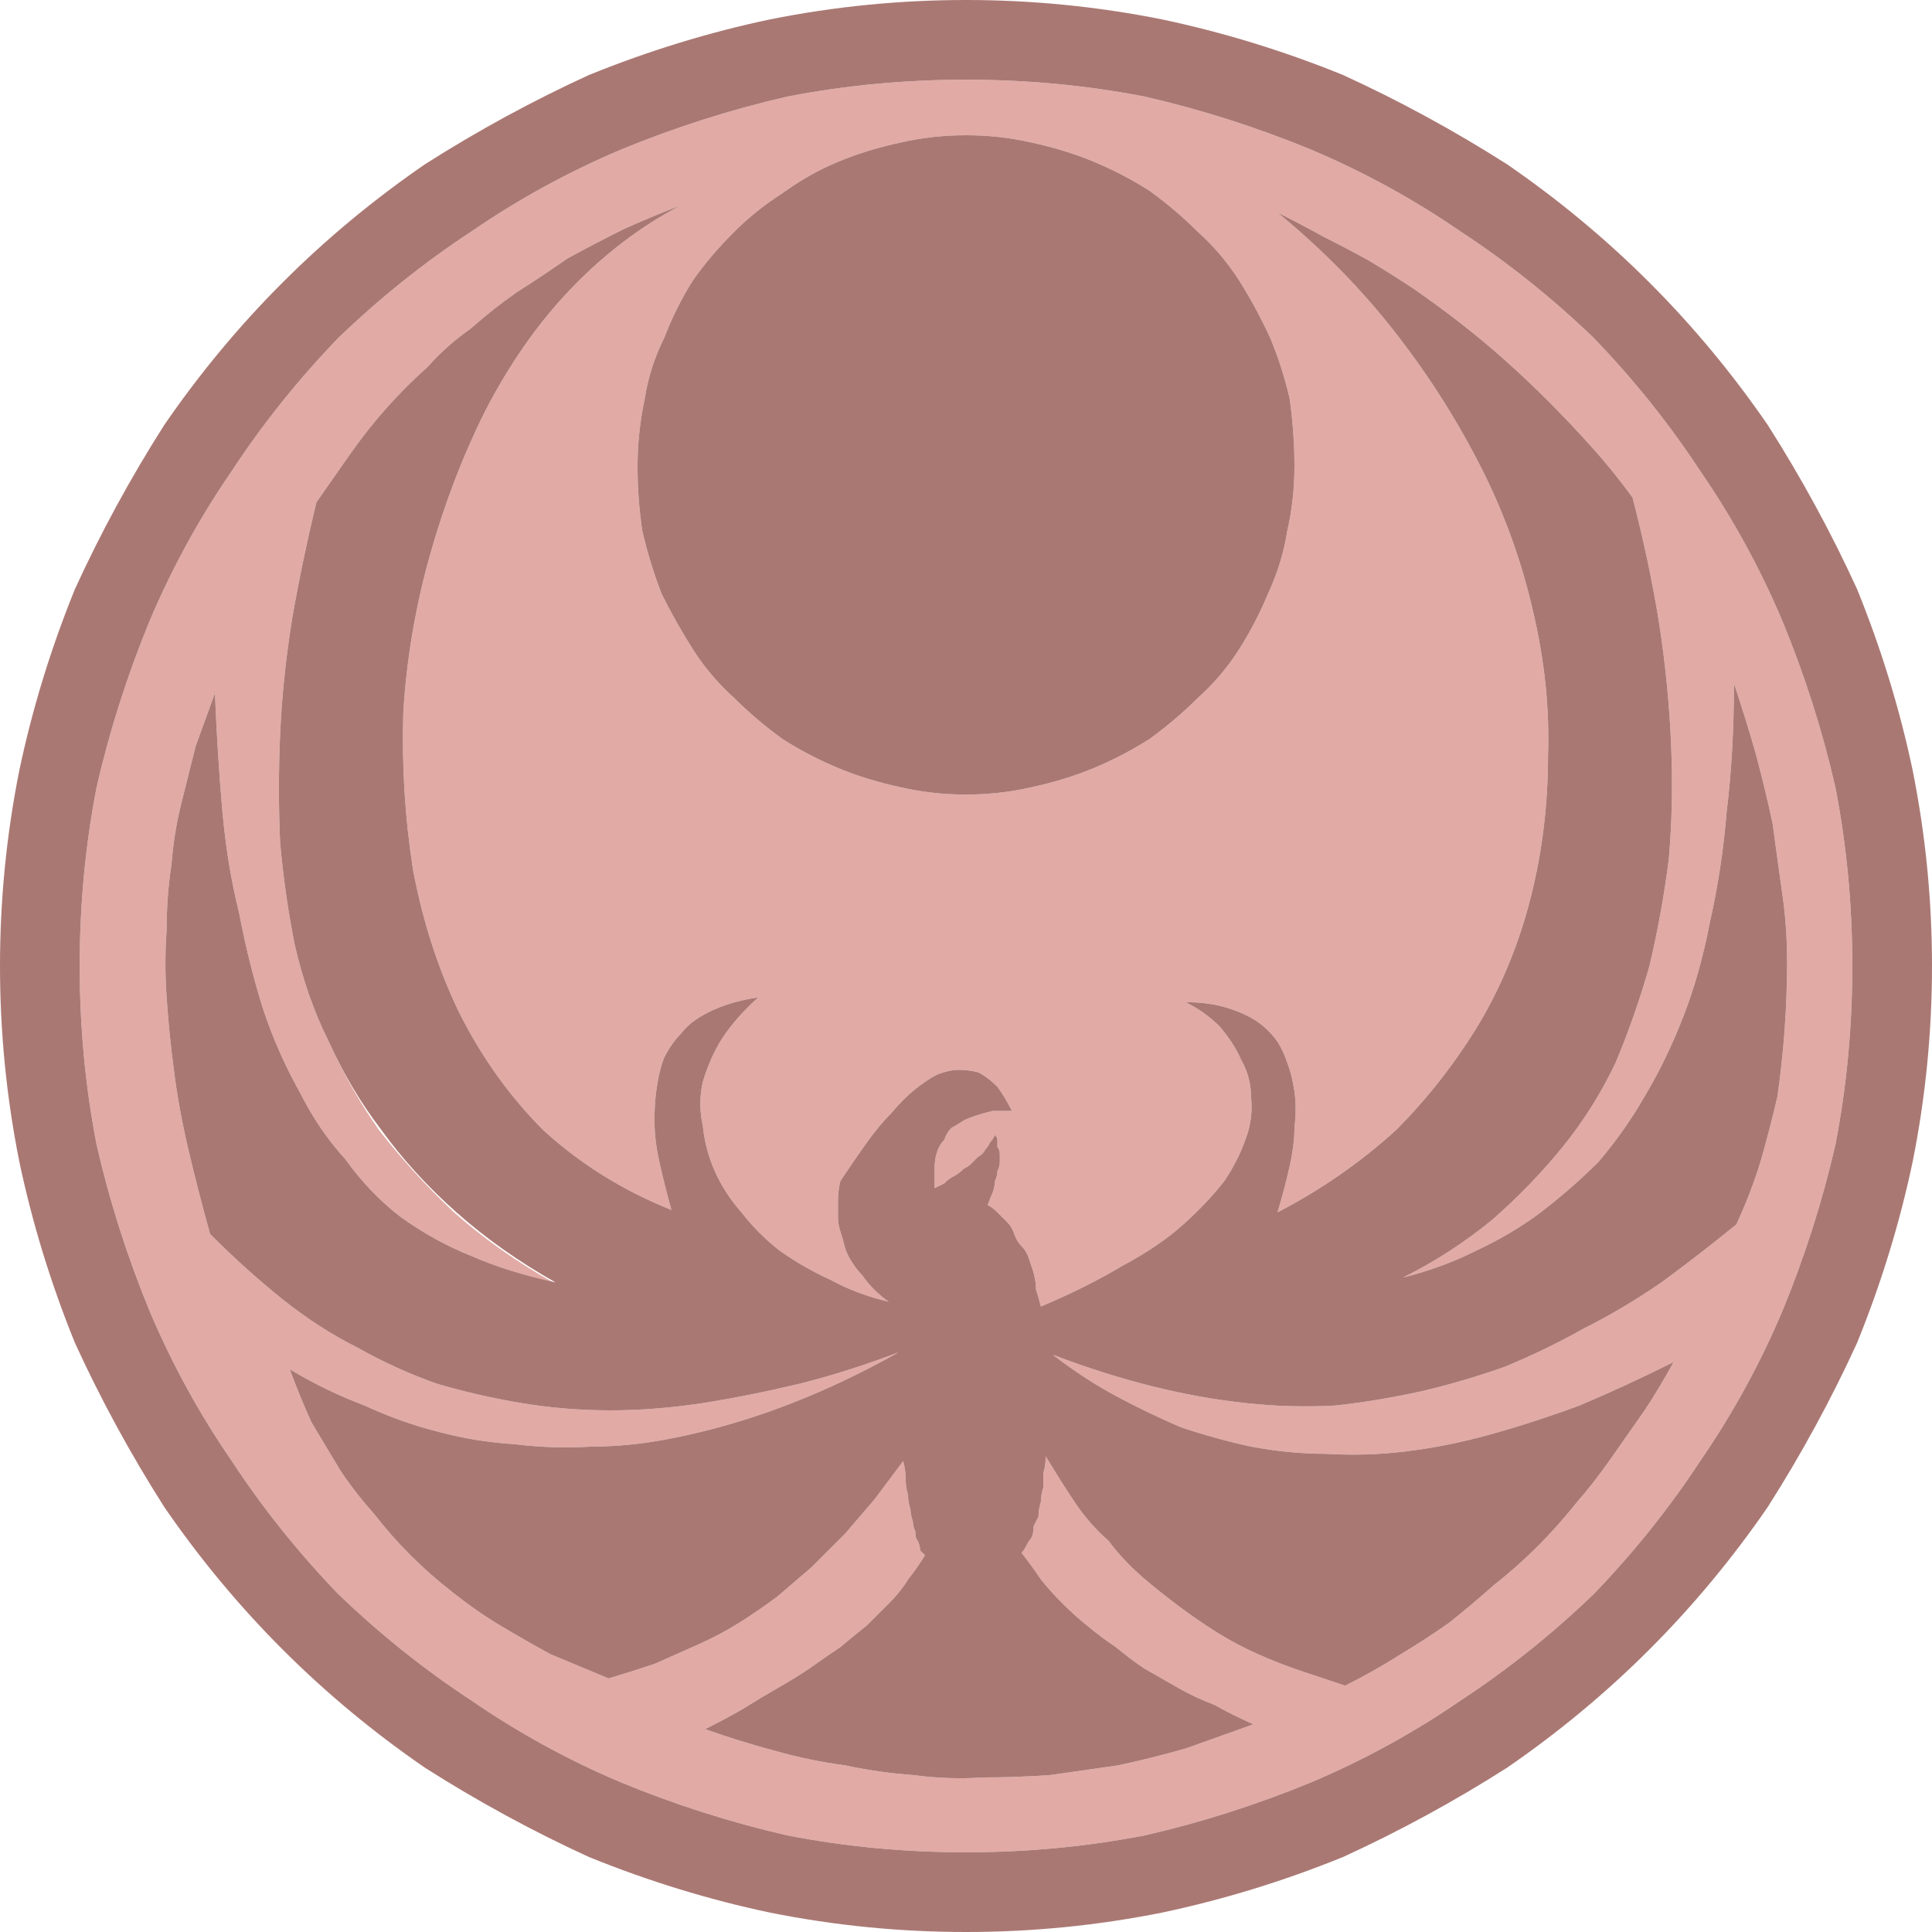 <svg xmlns="http://www.w3.org/2000/svg" width="40" height="40"><g fill-rule="evenodd"><path fill="#e1aaa5" d="M20 1.65q1.9 0 3.7.35 1.75.4 3.45 1.1 1.65.7 3.1 1.7Q31.7 5.75 33 7q1.25 1.3 2.2 2.75 1 1.45 1.7 3.1.7 1.7 1.1 3.45.35 1.8.35 3.7T38 23.7q-.4 1.75-1.1 3.45-.7 1.65-1.7 3.1Q34.25 31.7 33 33q-1.3 1.25-2.75 2.2-1.45 1-3.1 1.7-1.7.7-3.45 1.1-1.8.35-3.7.35T16.3 38q-1.75-.4-3.45-1.1-1.65-.7-3.1-1.7Q8.3 34.25 7 33q-1.25-1.3-2.2-2.75-1-1.45-1.7-3.1-.7-1.7-1.1-3.45-.35-1.8-.35-3.7T2 16.3q.4-1.75 1.1-3.45.7-1.65 1.7-3.1Q5.75 8.3 7 7q1.3-1.25 2.75-2.2 1.45-1 3.1-1.7 1.7-.7 3.45-1.1 1.8-.35 3.7-.35m-5.9 2.6Q12.85 4.9 11.8 6q-1 1.05-1.75 2.5-.7 1.4-1.15 3t-.55 3.25q-.05 1.65.2 3.25.3 1.6.95 2.95.7 1.4 1.75 2.45 1.15 1.05 2.65 1.65-.15-.55-.25-1t-.1-.85.05-.7q.05-.35.15-.6.15-.3.35-.5.15-.2.4-.35t.55-.25.65-.15q-.45.4-.75.85-.25.4-.4.9-.1.45 0 .9.05.5.25.95t.55.85q.35.45.8.8.5.35 1.05.6.55.3 1.2.45-.15-.1-.3-.25t-.25-.3q-.1-.1-.2-.25t-.15-.3q-.05-.2-.1-.35t-.05-.3v-.35q0-.2.05-.4.3-.45.55-.8t.5-.6q.25-.3.5-.5t.45-.3q.25-.1.45-.1t.4.05q.2.1.4.3.15.2.3.5h-.4q-.2.05-.35.1t-.25.1q-.15.1-.25.15-.1.1-.15.25-.1.1-.15.25t-.05.35 0 .4l.2-.1q.1-.1.2-.15t.2-.15q.1-.05.15-.1l.15-.15q.1-.05.15-.15.05-.05.1-.15.05-.05.1-.15.05.05.05.1v.15q.05.05.05.15v.15q0 .1-.05.2 0 .1-.05.2 0 .1-.05.25-.05.1-.1.25.1.05.2.15t.2.2.15.25.15.25.15.25.1.3q.05.2.05.35.05.15.1.35.95-.4 1.7-.85.75-.4 1.25-.85t.85-.9q.3-.45.45-.9.15-.4.1-.85 0-.4-.2-.75-.15-.35-.45-.7-.3-.3-.7-.5.45 0 .8.1t.6.25.45.4q.15.2.25.5.1.25.15.6t0 .75q0 .35-.1.8t-.25.95q1.35-.7 2.45-1.7 1-1 1.75-2.25.7-1.2 1.05-2.6t.35-2.9q.05-1.45-.3-2.95-.35-1.55-1.05-2.95-.75-1.5-1.8-2.85t-2.45-2.5q.5.25.95.5.5.25.95.5.5.3.95.6.5.35.95.7t.9.75.9.85.9.95.85 1.05q.35 1.35.55 2.6.2 1.3.25 2.55.05 1.2-.05 2.35-.15 1.15-.4 2.2-.3 1.05-.7 2-.45.95-1.1 1.75t-1.45 1.5q-.85.7-1.85 1.2.8-.2 1.5-.55.75-.35 1.35-.8.65-.5 1.2-1.05.55-.65.95-1.35.45-.75.8-1.65t.55-1.95q.25-1.1.35-2.3.15-1.25.15-2.65.25.75.45 1.45.2.75.35 1.45.1.75.2 1.45t.1 1.4-.05 1.4-.15 1.4q-.15.65-.35 1.35-.2.65-.5 1.3-.8.65-1.55 1.2-.8.55-1.6.95-.8.45-1.65.8-.85.3-1.7.5-.9.2-1.8.3-.95.05-1.85-.05-.95-.1-1.95-.35t-2.05-.65q.65.5 1.3.85t1.35.65q.75.25 1.45.4.8.15 1.55.15.85.05 1.65-.05.85-.1 1.75-.35t1.85-.6q.95-.4 1.95-.9-.3.55-.6 1l-.7 1q-.35.5-.7.9-.4.5-.8.9-.45.45-.9.8-.45.4-.95.8-.5.35-1 .65-.55.35-1.15.65l-.9-.3q-.45-.15-.9-.35t-.85-.45-.8-.55-.75-.6q-.4-.35-.7-.75-.4-.35-.7-.8t-.6-.95q0 .2-.05.35v.3q-.05.15-.05.3-.05.15-.05.3l-.1.2q0 .15-.05.25-.05.05-.1.15t-.1.15q.2.25.4.55.2.25.45.5t.5.45q.3.25.6.45.3.25.6.45l.7.4q.35.2.75.35.35.2.8.4l-1.4.5q-.7.2-1.4.35l-1.4.2q-.7.05-1.4.05-.7.05-1.45-.05-.7-.05-1.4-.2-.75-.1-1.45-.3-.75-.2-1.45-.45.4-.2.75-.4.4-.25.75-.45t.65-.4q.35-.25.65-.45.3-.25.55-.45l.45-.45q.25-.25.4-.5.2-.25.35-.5l-.1-.1q0-.1-.05-.2-.05-.05-.05-.2-.05-.1-.05-.2-.05-.15-.05-.25-.05-.15-.05-.3-.05-.15-.05-.35 0-.15-.05-.35l-.6.8-.6.7-.7.7-.7.6q-.4.3-.8.55t-.85.45-.9.4q-.45.15-.95.3l-1.2-.5q-.55-.3-1.05-.6t-1-.7q-.45-.35-.85-.75t-.75-.85q-.4-.45-.7-.9l-.6-1q-.25-.55-.45-1.1.75.45 1.55.75.75.35 1.55.55.75.2 1.55.25.8.1 1.6.05.75 0 1.55-.15t1.6-.4 1.6-.6 1.6-.8q-1.05.4-2.05.65-1.05.25-2 .4-1 .15-1.9.15-.95 0-1.85-.15t-1.75-.4q-.85-.3-1.65-.75-.8-.4-1.55-1t-1.5-1.35q-.25-.9-.45-1.75t-.3-1.65q-.1-.75-.15-1.5-.05-.7 0-1.4 0-.7.1-1.35.05-.65.2-1.25t.3-1.2l.4-1.1q.05 1.25.15 2.4t.35 2.15q.2 1.05.5 2 .3.9.75 1.7.4.8.95 1.4.5.7 1.15 1.2.7.5 1.45.8.8.35 1.7.55-1.15-.65-2.05-1.45-.85-.8-1.55-1.7-.6-.85-1.05-1.85-.45-.9-.7-2-.2-1-.3-2.1-.05-1.1 0-2.25t.25-2.4q.2-1.15.5-2.4l.7-1q.35-.5.75-.95t.85-.85q.4-.45.9-.8.45-.4.95-.75.55-.35 1.05-.7.55-.3 1.15-.6.55-.25 1.2-.5M20 2.8q.7 0 1.35.15.7.15 1.3.4t1.15.6q.55.4 1 .85.5.45.85 1T26.3 7q.25.6.4 1.25.1.7.1 1.4T26.65 11q-.1.65-.4 1.3-.25.6-.6 1.15t-.85 1q-.45.45-1 .85-.55.35-1.15.6t-1.3.4q-.65.15-1.35.15t-1.35-.15q-.7-.15-1.3-.4t-1.15-.6q-.55-.4-1-.85-.5-.45-.85-1t-.65-1.15q-.25-.65-.4-1.3-.1-.65-.1-1.35t.15-1.4q.1-.65.4-1.25.25-.65.6-1.2.35-.5.85-1 .45-.45 1-.8.55-.4 1.15-.65t1.3-.4Q19.3 2.8 20 2.8"/><path fill="#aa7873" d="M20 0q2.05 0 4.05.4 1.9.4 3.75 1.15 1.75.8 3.4 1.85 1.6 1.1 2.95 2.45T36.6 8.8q1.05 1.65 1.85 3.4.75 1.85 1.15 3.75.4 2 .4 4.05t-.4 4.05q-.4 1.9-1.15 3.75-.8 1.75-1.85 3.4-1.1 1.6-2.45 2.95T31.2 36.6q-1.65 1.05-3.4 1.85-1.85.75-3.75 1.15-2 .4-4.05.4t-4.05-.4q-1.9-.4-3.75-1.15-1.75-.8-3.4-1.85-1.6-1.1-2.95-2.45T3.4 31.2q-1.05-1.65-1.85-3.4Q.8 25.95.4 24.05 0 22.05 0 20t.4-4.05q.4-1.9 1.15-3.75.8-1.75 1.85-3.4 1.1-1.6 2.45-2.95T8.8 3.4q1.65-1.05 3.4-1.85Q14.05.8 15.95.4q2-.4 4.05-.4m0 1.65q1.9 0 3.7.35 1.75.4 3.45 1.1 1.65.7 3.1 1.7Q31.7 5.75 33 7q1.25 1.3 2.2 2.75 1 1.45 1.7 3.1.7 1.7 1.1 3.45.35 1.8.35 3.7T38 23.7q-.4 1.75-1.1 3.45-.7 1.65-1.7 3.1Q34.25 31.7 33 33q-1.3 1.25-2.75 2.2-1.45 1-3.1 1.7-1.7.7-3.45 1.1-1.8.35-3.7.35T16.3 38q-1.75-.4-3.45-1.1-1.65-.7-3.1-1.7Q8.3 34.25 7 33q-1.25-1.3-2.2-2.75-1-1.45-1.7-3.1-.7-1.7-1.1-3.45-.35-1.8-.35-3.7T2 16.3q.4-1.75 1.1-3.45.7-1.65 1.7-3.1Q5.75 8.3 7 7q1.3-1.25 2.75-2.2 1.45-1 3.1-1.7 1.7-.7 3.45-1.1 1.8-.35 3.7-.35m-5.9 2.6Q12.85 4.9 11.8 6q-1 1.05-1.75 2.5-.7 1.4-1.15 3t-.55 3.25q-.05 1.65.2 3.25.3 1.6.95 2.95.7 1.4 1.75 2.45 1.15 1.05 2.65 1.65-.15-.55-.25-1t-.1-.85.05-.7q.05-.35.15-.6.15-.3.35-.5.15-.2.4-.35t.55-.25.65-.15q-.45.4-.75.85-.25.4-.4.9-.1.45 0 .9.05.5.25.95t.55.85q.35.45.8.8.5.35 1.05.6.55.3 1.2.45-.15-.1-.3-.25t-.25-.3q-.1-.1-.2-.25t-.15-.3q-.05-.2-.1-.35t-.05-.3v-.35q0-.2.05-.4.3-.45.55-.8t.5-.6q.25-.3.5-.5t.45-.3q.25-.1.45-.1t.4.05q.2.1.4.3.15.2.3.5h-.4q-.2.05-.35.1t-.25.1q-.15.1-.25.15-.1.1-.15.25-.1.1-.15.25t-.05.35 0 .4l.2-.1q.1-.1.2-.15t.2-.15q.1-.05.15-.1l.15-.15q.1-.05.15-.15.05-.05.1-.15.05-.05.1-.15.05.05.05.1v.15q.05.05.05.15v.15q0 .1-.05.2 0 .1-.05.2 0 .1-.05.25-.05.1-.1.25.1.05.2.15t.2.2.15.25.15.25.15.25.1.3q.05.2.05.35.05.15.1.35.95-.4 1.7-.85.75-.4 1.25-.85t.85-.9q.3-.45.45-.9.15-.4.1-.85 0-.4-.2-.75-.15-.35-.45-.7-.3-.3-.7-.5.45 0 .8.1t.6.25.45.4q.15.2.25.5.1.25.15.6t0 .75q0 .35-.1.8t-.25.95q1.35-.7 2.45-1.7 1-1 1.75-2.25.7-1.2 1.05-2.6t.35-2.9q.05-1.45-.3-2.95-.35-1.55-1.05-2.95-.75-1.5-1.8-2.85t-2.45-2.5q.5.25.95.5.5.25.95.5.5.3.95.6.5.35.95.7t.9.75.9.85.9.95.85 1.05q.35 1.35.55 2.6.2 1.3.25 2.55.05 1.2-.05 2.35-.15 1.15-.4 2.2-.3 1.05-.7 2-.45.95-1.1 1.75t-1.45 1.5q-.85.7-1.85 1.2.8-.2 1.5-.55.75-.35 1.35-.8.65-.5 1.2-1.05.55-.65.95-1.35.45-.75.8-1.65t.55-1.95q.25-1.1.35-2.3.15-1.25.15-2.65.25.75.45 1.45.2.75.35 1.45.1.75.2 1.45t.1 1.4-.05 1.4-.15 1.4q-.15.65-.35 1.35-.2.65-.5 1.3-.8.65-1.55 1.2-.8.55-1.6.95-.8.45-1.65.8-.85.3-1.7.5-.9.2-1.8.3-.95.05-1.85-.05-.95-.1-1.95-.35t-2.05-.65q.65.5 1.3.85t1.35.65q.75.25 1.45.4.8.15 1.55.15.85.05 1.65-.05.85-.1 1.75-.35t1.85-.6q.95-.4 1.95-.9-.3.55-.6 1l-.7 1q-.35.5-.7.9-.4.5-.8.9-.45.45-.9.8-.45.4-.95.8-.5.35-1 .65-.55.35-1.15.65l-.9-.3q-.45-.15-.9-.35t-.85-.45-.8-.55-.75-.6q-.4-.35-.7-.75-.4-.35-.7-.8t-.6-.95q0 .2-.05.35v.3q-.05.15-.05.3-.05.15-.05.3l-.1.2q0 .15-.05.25-.05.05-.1.15t-.1.15q.2.25.4.55.2.25.45.5t.5.45q.3.25.6.45.3.25.6.45l.7.4q.35.2.75.35.35.2.8.4l-1.4.5q-.7.2-1.4.35l-1.4.2q-.7.05-1.4.05-.7.05-1.45-.05-.7-.05-1.4-.2-.75-.1-1.45-.3-.75-.2-1.45-.45.4-.2.75-.4.4-.25.75-.45t.65-.4q.35-.25.65-.45.3-.25.55-.45l.45-.45q.25-.25.4-.5.2-.25.35-.5l-.1-.1q0-.1-.05-.2-.05-.05-.05-.2-.05-.1-.05-.2-.05-.15-.05-.25-.05-.15-.05-.3-.05-.15-.05-.35 0-.15-.05-.35l-.6.8-.6.7-.7.7-.7.6q-.4.3-.8.55t-.85.45-.9.4q-.45.15-.95.3l-1.2-.5q-.55-.3-1.05-.6t-1-.7q-.45-.35-.85-.75t-.75-.85q-.4-.45-.7-.9l-.6-1q-.25-.55-.45-1.1.75.45 1.55.75.75.35 1.55.55.75.2 1.55.25.8.1 1.6.05.75 0 1.55-.15t1.6-.4 1.6-.6 1.6-.8q-1.05.4-2.05.65-1.05.25-2 .4-1 .15-1.9.15-.95 0-1.85-.15t-1.75-.4q-.85-.3-1.65-.75-.8-.4-1.55-1t-1.5-1.35q-.25-.9-.45-1.75t-.3-1.65q-.1-.75-.15-1.5-.05-.7 0-1.4 0-.7.1-1.35.05-.65.2-1.25t.3-1.2l.4-1.1q.05 1.25.15 2.4t.35 2.15q.2 1.05.5 2 .3.9.75 1.7.4.8.95 1.4.5.7 1.15 1.2.7.5 1.45.8.8.35 1.75.55-1.15-.65-2.05-1.45T7.9 23.4q-.65-.85-1.1-1.85-.45-.9-.7-2-.2-1-.3-2.1-.05-1.1 0-2.25t.25-2.4q.2-1.15.5-2.4l.7-1q.35-.5.75-.95t.85-.85q.4-.45.9-.8.45-.4.95-.75.55-.35 1.05-.7.55-.3 1.15-.6.55-.25 1.2-.5M20 2.8q.7 0 1.35.15.7.15 1.3.4t1.15.6q.55.4 1 .85.5.45.85 1T26.3 7q.25.6.4 1.25.1.7.1 1.4T26.65 11q-.1.65-.4 1.3-.25.6-.6 1.15t-.85 1q-.45.45-1 .85-.55.35-1.15.6t-1.3.4q-.65.15-1.35.15t-1.35-.15q-.7-.15-1.3-.4t-1.15-.6q-.55-.4-1-.85-.5-.45-.85-1t-.65-1.15q-.25-.65-.4-1.3-.1-.65-.1-1.35t.15-1.4q.1-.65.4-1.25.25-.65.6-1.2.35-.5.85-1 .45-.45 1-.8.55-.4 1.15-.65t1.3-.4Q19.3 2.8 20 2.8"/></g></svg>